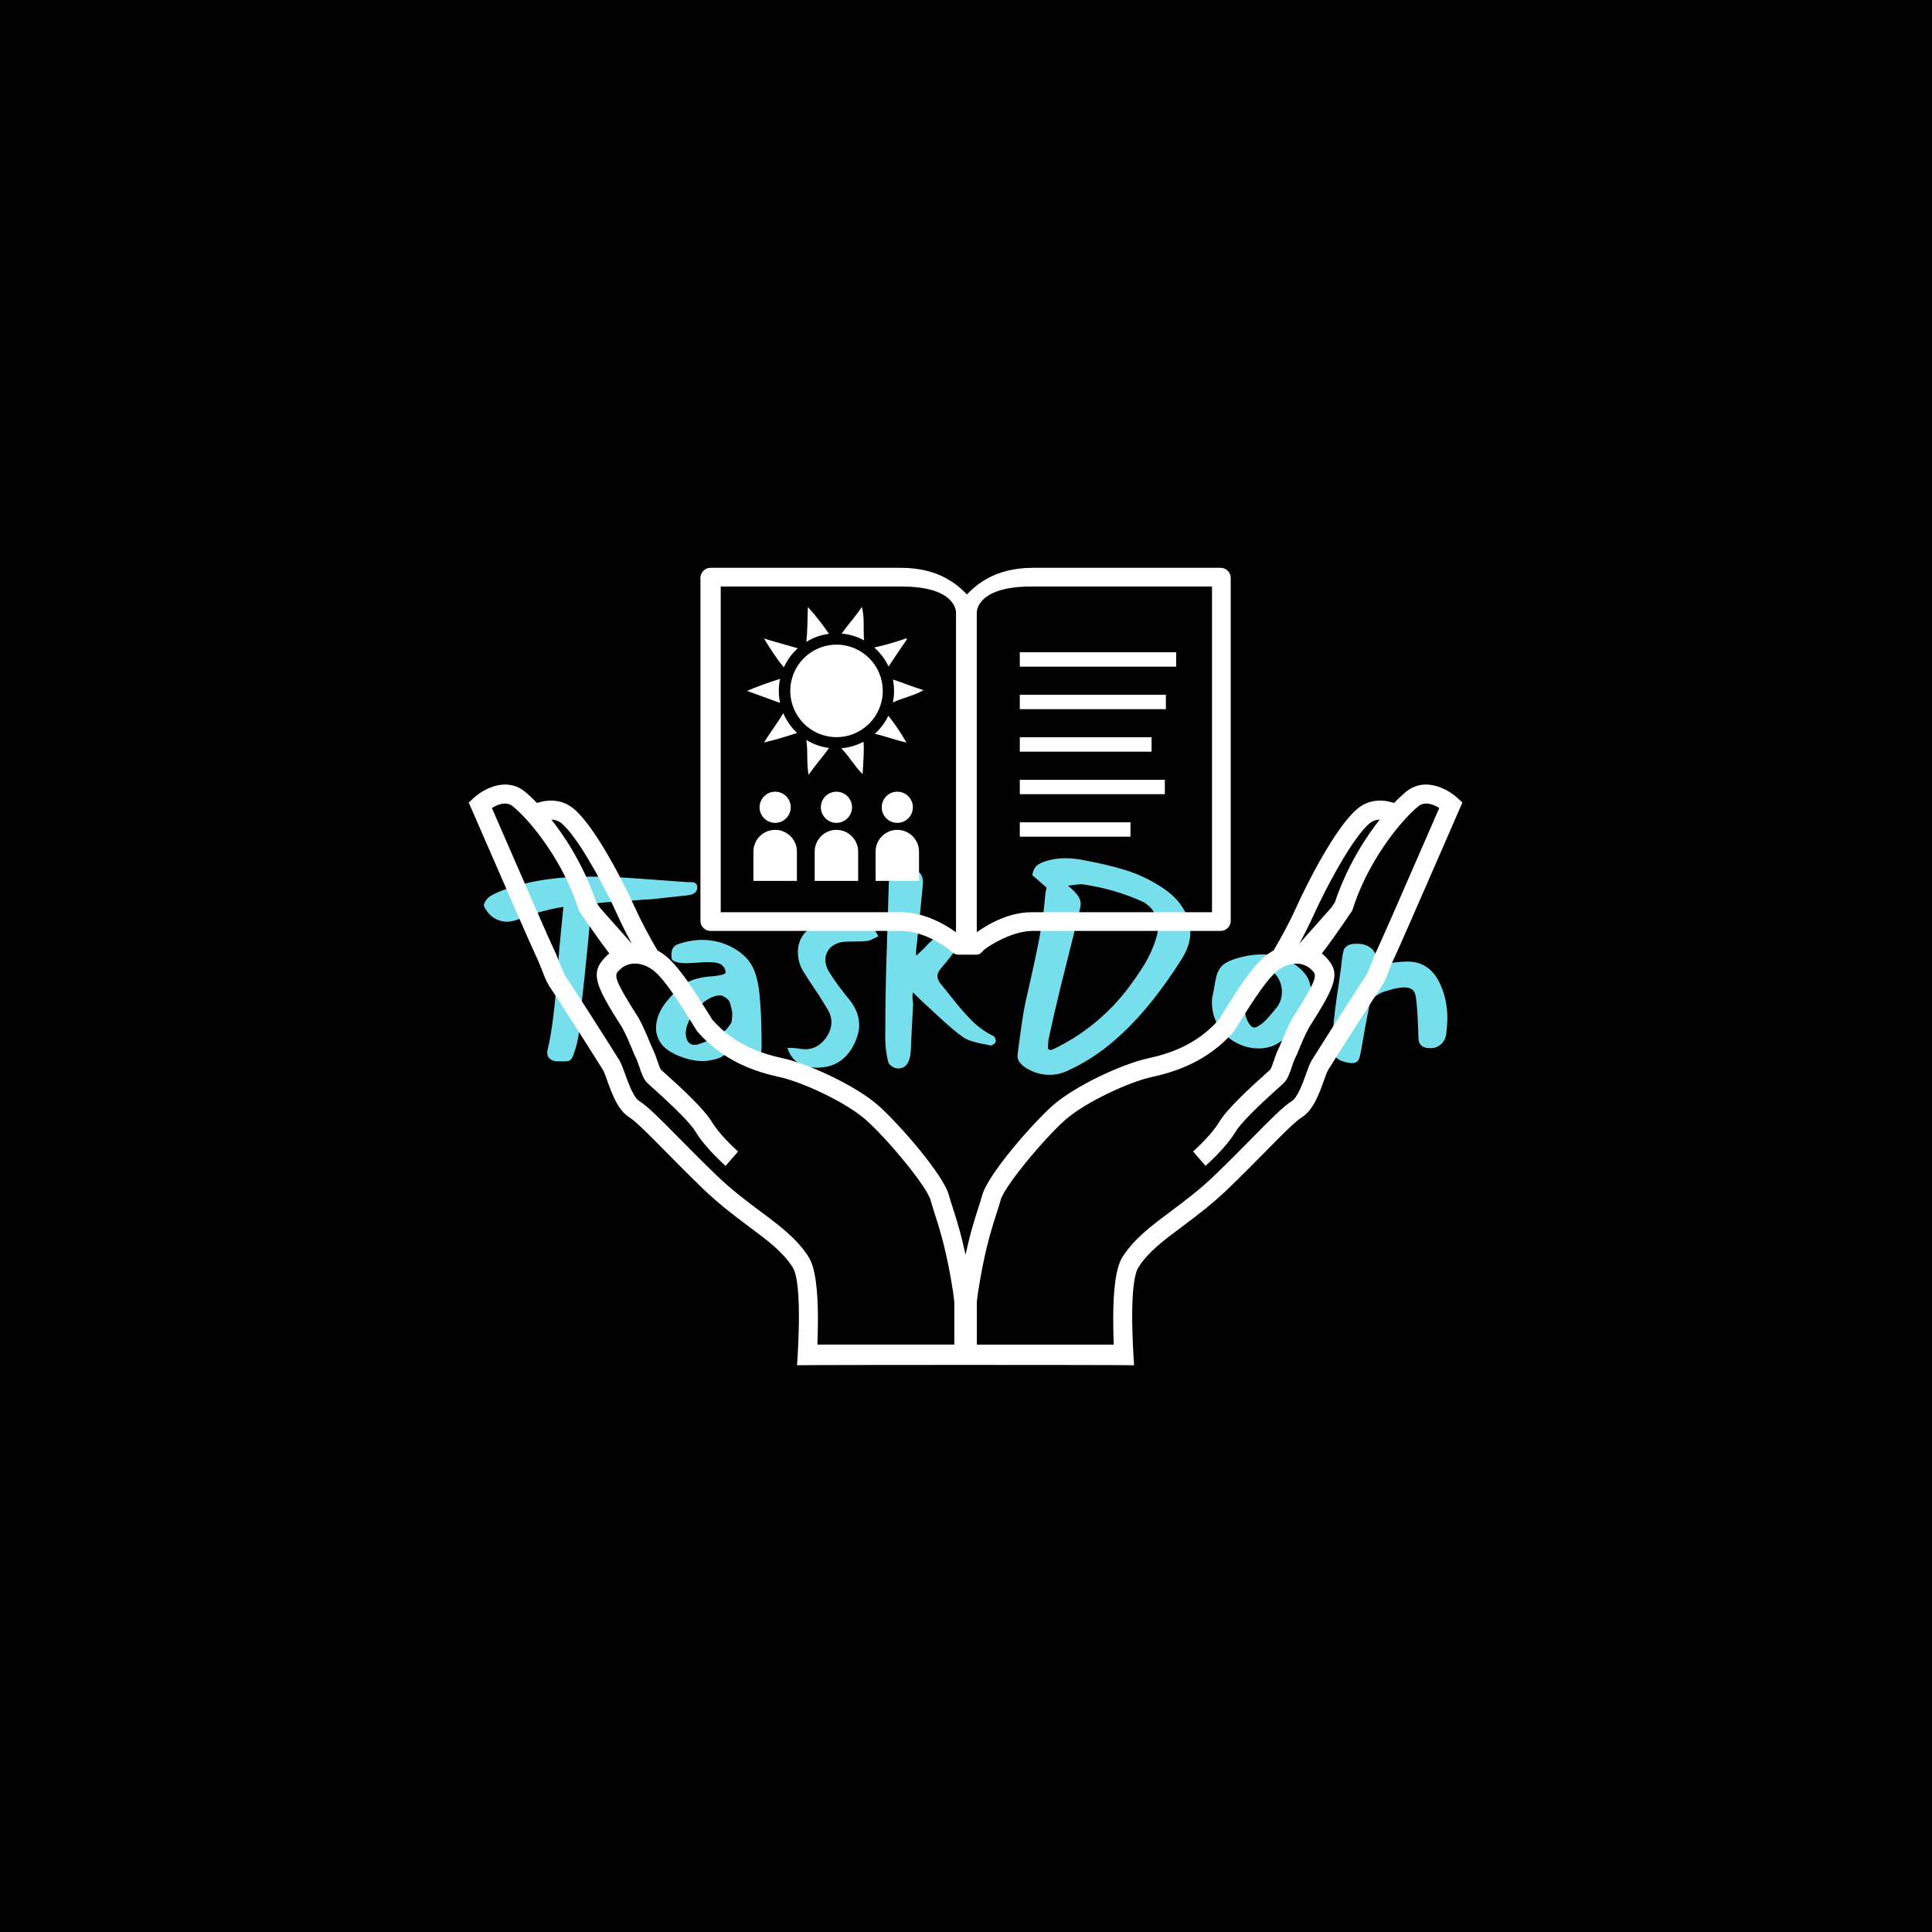 <svg xmlns="http://www.w3.org/2000/svg" version="1.1" xmlns:xlink="http://www.w3.org/1999/xlink" xmlns:svgjs="http://svgjs.dev/svgjs" width="1500" height="1500" viewBox="0 0 1500 1500"><rect width="1500" height="1500" fill="#000000"></rect><g transform="matrix(0.667,0,0,0.667,249.394,438.586)"><svg viewBox="0 0 396 247" data-background-color="#000000" preserveAspectRatio="xMidYMid meet" height="935" width="1500" xmlns="http://www.w3.org/2000/svg" xmlns:xlink="http://www.w3.org/1999/xlink"><g id="tight-bounds" transform="matrix(1,0,0,1,0.24,-0.1)"><svg viewBox="0 0 395.52 247.2" height="247.2" width="395.52"><g><svg></svg></g><g><svg viewBox="0 0 395.52 247.2" height="247.2" width="395.52"><mask id="d52fe271-b6ff-4a84-b72d-4edd43f1721f"><rect width="640" height="400" fill="white"></rect><g transform="matrix(1,0,0,1,39.552,82.689)"><svg viewBox="0 0 316.416 81.823" height="81.823" width="316.416"><g><svg viewBox="0 0 316.416 81.823" height="81.823" width="316.416"><g><svg viewBox="0 0 316.416 81.823" height="81.823" width="316.416"><g><svg viewBox="0 0 316.416 81.823" height="81.823" width="316.416"><g id="SvgjsG2074"><svg viewBox="0 0 316.416 81.823" height="81.823" width="316.416" id="SvgjsSvg2073"><g><svg viewBox="0 0 316.416 81.823" height="81.823" width="316.416"><g transform="matrix(1,0,0,1,0,0)"><svg width="316.416" viewBox="-2.75 -41.5 184.29 48.4" height="81.823" data-palette-color="#77dfec"><path d="M15.25-17.25Q15.4-19.3 15.55-21.03 15.7-22.75 15.85-24.15L15.85-24.15 16.25-28.15Q12.35-27.55 7.95-25.85L7.95-25.85Q6.9-25.45 6-25.45L6-25.45Q4.65-25.45 3.53-26.2 2.4-26.95 1.75-28.4L1.75-28.4Q2.05-29.5 2.88-30.05 3.7-30.6 5.15-31.15L5.15-31.15Q12.1-33.7 21.05-33.65L21.05-33.65Q25.3-33.65 29.93-33.3 34.55-32.95 35.35-32.9L35.35-32.9 38.85-32.65Q39.05-32.65 39.53-32.65 40-32.65 40.3-32.43 40.6-32.2 40.6-31.7L40.6-31.7Q40.6-30.45 38.8-30.25L38.8-30.25Q34.3-29.75 32.4-29.55L32.4-29.55Q30.45-29.45 29.45-29.35L29.45-29.35Q25.55-29.1 23.6-28.95L23.6-28.95Q22.4-28.85 21.95-28.68 21.5-28.5 21.38-28.08 21.25-27.65 21.15-26.3L21.15-26.3Q20.9-23.15 20.1-15.45L20.1-15.45Q19.3-8.5 19.1-5.85L19.1-5.85Q19.05-4.4 18.45-2.35L18.45-2.35Q18.05-1.05 17.8-0.63 17.55-0.2 17.07-0.1 16.6 0 15.3-0.05L15.3-0.05Q14.35-0.05 13.83-0.48 13.3-0.9 13.3-1.65L13.3-1.65Q13.3-1.8 13.4-2.3L13.4-2.3Q14.5-6.65 15.25-17.25L15.25-17.25ZM48.65-2.55Q48.2-2.75 47.75-2.75L47.75-2.75Q47.3-2.75 46.97-2.53 46.65-2.3 46.25-1.85L46.25-1.85Q45.65-1.25 45-0.85L45-0.85Q44.4-0.5 42.8-0.2L42.8-0.2Q42.1-0.1 41.65-0.1L41.65-0.1Q39.55-0.1 37.27-1.03 35-1.95 34.05-3.25L34.05-3.25Q33.05-4.65 33.1-6.25L33.1-6.25Q33.15-8.65 35.1-11.05L35.1-11.05Q37-13.35 38.57-14.3 40.15-15.25 42.9-15.5L42.9-15.5Q43.5-15.5 44.62-15.7 45.75-15.9 45.75-16.25L45.75-16.25Q45.75-16.95 45.12-17.53 44.5-18.1 42.6-18.1L42.6-18.1Q41.9-18.1 40.5-18L40.5-18Q39.1-17.9 38.55-17.9L38.55-17.9Q36.85-17.9 36.1-18.45L36.1-18.45Q35.9-18.55 35.9-19.4L35.9-19.4Q35.9-20.9 36.95-21.3L36.95-21.3Q39.1-22.1 41.4-22.15L41.4-22.15Q44.3-22.15 46.77-20.88 49.25-19.6 50.4-17.7L50.4-17.7Q51.55-15.8 51.9-12.45L51.9-12.45Q52.3-8.7 52.3-2.9L52.3-2.9Q52.3-1.3 51.85-1.05L51.85-1.05Q51.45-0.8 51.1-0.8L51.1-0.8Q50.65-0.8 50.27-1.07 49.9-1.35 49.45-1.85L49.45-1.85Q49-2.4 48.65-2.55L48.65-2.55ZM40.75-3.15Q43.1-3.85 45.35-5.4L45.35-5.4Q45.85-5.75 46.25-6.3 46.65-6.85 46.75-7L46.75-7Q46.85-7.15 46.92-7.88 47-8.6 46.95-9.05L46.95-9.05Q46.9-9.2 46.77-9.85 46.65-10.5 46.4-11L46.4-11Q46.15-11.4 45.6-11.75 45.05-12.1 44.6-12.05L44.6-12.05Q43.65-12 42.55-11.35 41.45-10.7 40.5-9.6L40.5-9.6Q39.55-8.45 39.02-7.28 38.5-6.1 38.5-5.1L38.5-5.1Q38.6-3.75 39.25-3.3L39.25-3.3Q39.6-3.05 40.1-3.05L40.1-3.05Q40.5-3.05 40.75-3.15L40.75-3.15ZM62.35 1.1Q58.15 1.1 57-2.5L57-2.5Q57.4-2.5 58.07-2.48 58.75-2.45 59.2-2.35L59.2-2.35Q59.9-2.25 60.2-2.25L60.2-2.25Q62.45-2.25 63.95-4.25L63.95-4.25Q65-5.7 65-7.2L65-7.2Q65-8.2 64.5-9.15L64.5-9.15Q63.4-11.1 61.8-13.45L61.8-13.45Q60.75-15 59.9-16.4L59.9-16.4Q58.9-18 58.9-19.95L58.9-19.95Q58.9-21.75 59.92-23.13 60.95-24.5 62.95-24.85L62.95-24.85 64.55-25.15Q67.15-25.65 68.45-25.65L68.45-25.65Q70.6-25.65 72.25-24.65L72.25-24.65Q72.6-24.4 72.97-23.78 73.35-23.15 73.55-22.8L73.55-22.8Q73.2-22.65 72.57-22.33 71.95-22 71.5-21.95L71.5-21.95Q70.8-21.85 69.4-21.85L69.4-21.85Q68.05-21.85 67.35-21.8L67.35-21.8Q65.75-21.65 64.82-20.73 63.9-19.8 63.9-18.5L63.9-18.5Q63.9-17.5 64.5-16.45L64.5-16.45Q65.85-14.2 68.25-11.3L68.25-11.3Q70.05-9.05 70.05-6.65L70.05-6.65Q70.05-5.35 69.45-3.9L69.45-3.9Q67.4 1.1 62.35 1.1L62.35 1.1ZM80.64-22.45Q80.64-22.2 80.52-21.28 80.39-20.35 80.39-19.8L80.39-19.8Q80.39-19.4 80.49-19.3L80.49-19.3 81.94-20.7Q82.74-21.6 83.34-22.1L83.34-22.1Q84.64-23.3 85.99-23.3L85.99-23.3Q87.09-23.3 87.64-22.45L87.64-22.45Q87.94-21.95 87.94-21.3L87.94-21.3Q87.94-20.8 87.74-20.55L87.74-20.55Q86.99-19.4 85.04-17.1L85.04-17.1Q84.29-16.3 84.29-15.55L84.29-15.55Q84.29-14.85 84.99-14L84.99-14Q85.59-13.3 86.69-11.9L86.69-11.9Q88.84-9.15 90.52-7.48 92.19-5.8 94.39-4.7L94.39-4.7Q94.64-4.6 94.79-4.23 94.94-3.85 94.89-3.65L94.89-3.65Q94.84-3.4 94.49-3.15 94.14-2.9 93.89-2.95L93.89-2.95Q93.14-3.15 92.64-3.2L92.64-3.2Q90.04-3.7 88.94-4.45L88.94-4.45Q87.14-5.7 83.84-8.8L83.84-8.8Q81.84-10.65 81.79-10.7L81.79-10.7 80.89-11.55Q79.84-12.6 79.84-12.6L79.84-12.6Q79.74-12.35 79.74-11.85L79.74-11.85Q79.74-11.4 79.82-10.88 79.89-10.35 79.84-10.15L79.84-10.15Q79.54-4.55 79.44-1.95L79.44-1.95Q79.34-0.3 78.67 0.55 77.99 1.4 76.79 1.2L76.79 1.2Q76.39 1.15 75.92 0.8 75.44 0.45 75.34 0.1L75.34 0.1Q74.79-2.1 74.79-4.2L74.79-4.2Q74.79-10.25 74.94-16.25L74.94-16.25 75.44-32.55Q75.49-35.2 78.19-35.2L78.19-35.2Q80.04-35.2 80.89-34.5 81.74-33.8 81.64-32.3L81.64-32.3 81.14-27.2Q80.94-25.45 80.64-22.45L80.64-22.45ZM104.14-31.65Q104.19-31.6 102.89-32.75L102.89-32.75Q101.99-33.55 101.54-33.9L101.54-33.9Q101.74-35.25 102.54-35.8 103.34-36.35 104.64-36.65L104.64-36.65Q105.99-37 107.54-37L107.54-37Q109.04-37 110.59-36.7L110.59-36.7Q115.04-35.9 118.44-34.85 121.84-33.8 124.79-31.9L124.79-31.9Q126.84-30.65 128.24-28.95L128.24-28.95Q130.29-26.3 130.29-23.55L130.29-23.55Q130.29-21.2 128.74-18.7L128.74-18.7Q122.84-9.35 116.59-3.95L116.59-3.95Q112.79-0.6 108.19 1.55L108.19 1.55Q106.49 2.4 104.64 2.4L104.64 2.4Q102.44 2.4 100.39 1.15L100.39 1.15Q99.64 0.65 99.24 0.13 98.84-0.4 98.84-1.1L98.84-1.1 98.89-1.55 99.24-4.15Q99.84-8.75 100.34-11L100.34-11 100.59-12.1Q102.09-18.6 102.84-22.58 103.59-26.55 103.94-30.75L103.94-30.75 104.14-31.65ZM110.74-32.25Q110.14-32.3 109.14-32.15L109.14-32.15 108.04-32Q109.24-31 109.79-30.25 110.34-29.5 110.34-28.65L110.34-28.65Q110.34-28.45 110.24-27.95L110.24-27.95Q109.59-25.05 108.49-20.8L108.49-20.8 106.69-13.6Q105.49-8.7 104.59-4.5L104.59-4.5Q104.44-3.95 104.42-3.28 104.39-2.6 104.39-2.3L104.39-2.3Q104.84-2.1 104.89-2.1L104.89-2.1 105.54-2.35Q113.04-6 118.34-12.55L118.34-12.55Q120.49-15.3 121.97-17.75 123.44-20.2 124.19-22.9L124.19-22.9Q124.39-23.55 124.39-24.45L124.39-24.45Q124.39-26 123.62-27.25 122.84-28.5 121.49-29.15L121.49-29.15Q116.49-31.4 110.74-32.25L110.74-32.25ZM146.24-3.35Q144.69-2.4 142.69-2.4L142.69-2.4Q140.49-2.4 138.46-3.53 136.44-4.65 135.24-6.75 134.04-8.85 134.24-11.55L134.24-11.55 134.49-12.75Q134.79-14.55 134.99-15.4L134.99-15.4Q135.44-17.25 136.79-18 138.14-18.75 140.39-19.2L140.39-19.2Q141.84-19.5 143.24-19.5L143.24-19.5Q147.64-19.5 150.64-16.55L150.64-16.55Q152.24-14.95 152.24-12.65L152.24-12.65Q152.24-10.4 150.59-7.8L150.59-7.8Q148.69-4.85 146.24-3.35L146.24-3.35ZM142.04-16.95Q141.24-15 140.34-12.1L140.34-12.1 139.84-10.6 140.19-10.45Q140.19-10.1 140.21-9.38 140.24-8.65 140.39-8.15L140.39-8.15Q140.94-6.6 141.64-6.25L141.64-6.25Q141.94-6.1 142.51-6.4 143.09-6.7 143.54-7.1L143.54-7.1Q144.24-7.7 145.79-9.6L145.79-9.6Q146.94-10.9 146.94-12.7L146.94-12.7Q146.94-14.25 146.06-15.5 145.19-16.75 143.64-17.2L143.64-17.2Q143.49-17.25 143.09-17.25L143.09-17.25Q142.14-17.25 142.04-16.95L142.04-16.95ZM164.14-18.85Q164.14-18.55 164.04-18.07 163.94-17.6 163.99-17.45L163.99-17.45Q167.44-18.2 169.84-18.2L169.84-18.2Q173.59-18.2 175.49-14.6L175.49-14.6Q177.04-11.55 177.04-7.85L177.04-7.85Q177.04-6.9 176.84-5.1L176.84-5.1Q176.69-3.9 175.89-3.18 175.09-2.45 173.99-2.45L173.99-2.45Q172.84-2.45 172.36-2.88 171.89-3.3 171.81-3.85 171.74-4.4 171.74-5.6L171.74-5.6 171.69-6.65Q171.59-9.65 171.29-11.85L171.29-11.85Q171.14-12.75 170.61-13.13 170.09-13.5 169.24-13.5L169.24-13.5Q168.44-13.5 167.34-13.25L167.34-13.25Q165.64-12.8 165.06-12.55 164.49-12.3 163.39-11.5L163.39-11.5Q163.04-11.25 162.89-10.5 162.74-9.75 162.74-9.65L162.74-9.65Q162.09-6.45 161.34-2L161.34-2Q161.29-1.8 161.14-1.05 160.99-0.3 160.56 0.03 160.14 0.35 159.34 0.25L159.34 0.25Q156.19-0.15 156.14-2.4L156.14-2.4Q156.09-5.3 156.59-9.25L156.59-9.25Q156.94-12.1 157.24-13.85L157.24-13.85Q157.34-14.65 157.51-15.8 157.69-16.95 157.84-18.45L157.84-18.45Q157.99-19.6 158.14-20.15 158.29-20.7 158.84-21.08 159.39-21.45 160.54-21.45L160.54-21.45Q161.99-21.45 162.94-20.8 163.89-20.15 164.14-18.95L164.14-18.95 164.14-18.85Z" opacity="1" transform="matrix(1,0,0,1,0,0)" fill="black" class="wordmark-text-0" id="SvgjsPath2072" stroke-width="8" stroke="black" stroke-linejoin="round"></path></svg></g></svg></g></svg></g></svg></g><g></g></svg></g></svg></g></svg></g></mask><g transform="matrix(1,0,0,1,39.552,82.689)"><svg viewBox="0 0 316.416 81.823" height="81.823" width="316.416"><g><svg viewBox="0 0 316.416 81.823" height="81.823" width="316.416"><g><svg viewBox="0 0 316.416 81.823" height="81.823" width="316.416"><g><svg viewBox="0 0 316.416 81.823" height="81.823" width="316.416"><g id="textblocktransform"><svg viewBox="0 0 316.416 81.823" height="81.823" width="316.416" id="textblock"><g><svg viewBox="0 0 316.416 81.823" height="81.823" width="316.416"><g transform="matrix(1,0,0,1,0,0)"><svg width="316.416" viewBox="-2.75 -41.5 184.29 48.4" height="81.823" data-palette-color="#77dfec"><path d="M15.25-17.25Q15.4-19.3 15.55-21.03 15.7-22.75 15.85-24.15L15.85-24.15 16.25-28.15Q12.35-27.55 7.95-25.85L7.95-25.85Q6.9-25.45 6-25.45L6-25.45Q4.65-25.45 3.53-26.2 2.4-26.95 1.75-28.4L1.75-28.4Q2.05-29.5 2.88-30.05 3.7-30.6 5.15-31.15L5.15-31.15Q12.1-33.7 21.05-33.65L21.05-33.65Q25.3-33.65 29.93-33.3 34.55-32.95 35.35-32.9L35.35-32.9 38.85-32.65Q39.05-32.65 39.53-32.65 40-32.65 40.3-32.43 40.6-32.2 40.6-31.7L40.6-31.7Q40.6-30.45 38.8-30.25L38.8-30.25Q34.3-29.75 32.4-29.55L32.4-29.55Q30.45-29.45 29.45-29.35L29.45-29.35Q25.55-29.1 23.6-28.95L23.6-28.95Q22.4-28.85 21.95-28.68 21.5-28.5 21.38-28.08 21.25-27.65 21.15-26.3L21.15-26.3Q20.9-23.15 20.1-15.45L20.1-15.45Q19.3-8.5 19.1-5.85L19.1-5.85Q19.05-4.4 18.45-2.35L18.45-2.35Q18.05-1.05 17.8-0.63 17.55-0.2 17.07-0.1 16.6 0 15.3-0.05L15.3-0.05Q14.35-0.05 13.83-0.48 13.3-0.9 13.3-1.65L13.3-1.65Q13.3-1.8 13.4-2.3L13.4-2.3Q14.5-6.65 15.25-17.25L15.25-17.25ZM48.65-2.55Q48.2-2.75 47.75-2.75L47.75-2.75Q47.3-2.75 46.97-2.53 46.65-2.3 46.25-1.85L46.25-1.85Q45.65-1.25 45-0.85L45-0.85Q44.4-0.5 42.8-0.2L42.8-0.2Q42.1-0.1 41.65-0.1L41.65-0.1Q39.55-0.1 37.27-1.03 35-1.95 34.05-3.25L34.05-3.25Q33.05-4.65 33.1-6.25L33.1-6.25Q33.15-8.65 35.1-11.05L35.1-11.05Q37-13.35 38.57-14.3 40.15-15.25 42.9-15.5L42.9-15.5Q43.5-15.5 44.62-15.7 45.75-15.9 45.75-16.25L45.75-16.25Q45.75-16.95 45.12-17.53 44.5-18.1 42.6-18.1L42.6-18.1Q41.9-18.1 40.5-18L40.5-18Q39.1-17.9 38.55-17.9L38.55-17.9Q36.85-17.9 36.1-18.45L36.1-18.45Q35.9-18.55 35.9-19.4L35.9-19.4Q35.9-20.9 36.95-21.3L36.95-21.3Q39.1-22.1 41.4-22.15L41.4-22.15Q44.3-22.15 46.77-20.88 49.25-19.6 50.4-17.7L50.4-17.7Q51.55-15.8 51.9-12.45L51.9-12.45Q52.3-8.7 52.3-2.9L52.3-2.9Q52.3-1.3 51.85-1.05L51.85-1.05Q51.45-0.8 51.1-0.8L51.1-0.8Q50.65-0.8 50.27-1.07 49.9-1.35 49.45-1.85L49.45-1.85Q49-2.4 48.65-2.55L48.65-2.55ZM40.75-3.15Q43.1-3.85 45.35-5.4L45.35-5.4Q45.85-5.75 46.25-6.3 46.65-6.85 46.75-7L46.75-7Q46.85-7.15 46.92-7.88 47-8.6 46.95-9.05L46.95-9.05Q46.9-9.2 46.77-9.85 46.65-10.5 46.4-11L46.4-11Q46.15-11.4 45.6-11.75 45.05-12.1 44.6-12.05L44.6-12.05Q43.65-12 42.55-11.35 41.45-10.7 40.5-9.6L40.5-9.6Q39.55-8.45 39.02-7.28 38.5-6.1 38.5-5.1L38.5-5.1Q38.6-3.75 39.25-3.3L39.25-3.3Q39.6-3.05 40.1-3.05L40.1-3.05Q40.5-3.05 40.75-3.15L40.75-3.15ZM62.35 1.1Q58.15 1.1 57-2.5L57-2.5Q57.4-2.5 58.07-2.48 58.75-2.45 59.2-2.35L59.2-2.35Q59.9-2.25 60.2-2.25L60.2-2.25Q62.45-2.25 63.95-4.25L63.95-4.25Q65-5.7 65-7.2L65-7.2Q65-8.2 64.5-9.15L64.5-9.15Q63.4-11.1 61.8-13.45L61.8-13.45Q60.75-15 59.9-16.4L59.9-16.4Q58.9-18 58.9-19.95L58.9-19.95Q58.9-21.75 59.92-23.13 60.95-24.5 62.95-24.85L62.95-24.85 64.55-25.15Q67.15-25.65 68.45-25.65L68.45-25.65Q70.6-25.65 72.25-24.65L72.25-24.65Q72.6-24.4 72.97-23.78 73.35-23.15 73.55-22.8L73.55-22.8Q73.2-22.65 72.57-22.33 71.95-22 71.5-21.95L71.5-21.95Q70.8-21.85 69.4-21.85L69.4-21.85Q68.05-21.85 67.35-21.8L67.35-21.8Q65.75-21.65 64.82-20.73 63.9-19.8 63.9-18.5L63.9-18.5Q63.9-17.5 64.5-16.45L64.5-16.45Q65.85-14.2 68.25-11.3L68.25-11.3Q70.05-9.05 70.05-6.65L70.05-6.65Q70.05-5.35 69.45-3.9L69.45-3.9Q67.4 1.1 62.35 1.1L62.35 1.1ZM80.64-22.45Q80.64-22.2 80.52-21.28 80.39-20.35 80.39-19.8L80.39-19.8Q80.39-19.4 80.49-19.3L80.49-19.3 81.94-20.7Q82.74-21.6 83.34-22.1L83.34-22.1Q84.64-23.3 85.99-23.3L85.99-23.3Q87.09-23.3 87.64-22.45L87.64-22.45Q87.94-21.95 87.94-21.3L87.94-21.3Q87.94-20.8 87.74-20.55L87.74-20.55Q86.99-19.4 85.04-17.1L85.04-17.1Q84.29-16.3 84.29-15.55L84.29-15.55Q84.29-14.85 84.99-14L84.99-14Q85.59-13.3 86.69-11.9L86.69-11.9Q88.84-9.15 90.52-7.48 92.19-5.8 94.39-4.7L94.39-4.7Q94.64-4.6 94.79-4.23 94.94-3.85 94.89-3.65L94.89-3.65Q94.84-3.4 94.49-3.15 94.14-2.9 93.89-2.95L93.89-2.95Q93.14-3.15 92.64-3.2L92.64-3.2Q90.04-3.7 88.94-4.45L88.94-4.45Q87.14-5.7 83.84-8.8L83.84-8.8Q81.84-10.65 81.79-10.7L81.79-10.7 80.89-11.55Q79.84-12.6 79.84-12.6L79.84-12.6Q79.74-12.35 79.74-11.85L79.74-11.85Q79.74-11.4 79.82-10.88 79.89-10.35 79.84-10.15L79.84-10.15Q79.54-4.55 79.44-1.95L79.44-1.95Q79.34-0.3 78.67 0.55 77.99 1.4 76.79 1.2L76.79 1.2Q76.39 1.15 75.92 0.8 75.44 0.45 75.34 0.1L75.34 0.1Q74.79-2.1 74.79-4.2L74.79-4.2Q74.79-10.25 74.94-16.25L74.94-16.25 75.44-32.55Q75.49-35.2 78.19-35.2L78.19-35.2Q80.04-35.2 80.89-34.5 81.74-33.8 81.64-32.3L81.64-32.3 81.14-27.2Q80.94-25.45 80.64-22.45L80.64-22.45ZM104.14-31.65Q104.19-31.6 102.89-32.75L102.89-32.75Q101.99-33.55 101.54-33.9L101.54-33.9Q101.74-35.25 102.54-35.8 103.34-36.35 104.64-36.65L104.64-36.65Q105.99-37 107.54-37L107.54-37Q109.04-37 110.59-36.7L110.59-36.7Q115.04-35.9 118.44-34.85 121.84-33.8 124.79-31.9L124.79-31.9Q126.84-30.65 128.24-28.95L128.24-28.95Q130.29-26.3 130.29-23.55L130.29-23.55Q130.29-21.2 128.74-18.7L128.74-18.7Q122.84-9.35 116.59-3.95L116.59-3.95Q112.79-0.6 108.19 1.55L108.19 1.55Q106.49 2.4 104.64 2.4L104.64 2.4Q102.44 2.4 100.39 1.15L100.39 1.15Q99.64 0.65 99.24 0.13 98.84-0.4 98.84-1.1L98.84-1.1 98.89-1.55 99.24-4.15Q99.84-8.75 100.34-11L100.34-11 100.59-12.1Q102.09-18.6 102.84-22.58 103.59-26.55 103.94-30.75L103.94-30.75 104.14-31.65ZM110.74-32.25Q110.14-32.3 109.14-32.15L109.14-32.15 108.04-32Q109.24-31 109.79-30.25 110.34-29.5 110.34-28.65L110.34-28.65Q110.34-28.45 110.24-27.95L110.24-27.95Q109.59-25.05 108.49-20.8L108.49-20.8 106.69-13.6Q105.49-8.7 104.59-4.5L104.59-4.5Q104.44-3.95 104.42-3.28 104.39-2.6 104.39-2.3L104.39-2.3Q104.84-2.1 104.89-2.1L104.89-2.1 105.54-2.35Q113.04-6 118.34-12.55L118.34-12.55Q120.49-15.3 121.97-17.75 123.44-20.2 124.19-22.9L124.19-22.9Q124.39-23.55 124.39-24.45L124.39-24.45Q124.39-26 123.62-27.25 122.84-28.5 121.49-29.15L121.49-29.15Q116.49-31.4 110.74-32.25L110.74-32.25ZM146.24-3.35Q144.69-2.4 142.69-2.4L142.69-2.4Q140.49-2.4 138.46-3.53 136.44-4.65 135.24-6.75 134.04-8.85 134.24-11.55L134.24-11.55 134.49-12.75Q134.79-14.55 134.99-15.4L134.99-15.4Q135.44-17.25 136.79-18 138.14-18.75 140.39-19.2L140.39-19.2Q141.84-19.5 143.24-19.5L143.24-19.5Q147.64-19.5 150.64-16.55L150.64-16.55Q152.24-14.95 152.24-12.65L152.24-12.65Q152.24-10.4 150.59-7.8L150.59-7.8Q148.69-4.85 146.24-3.35L146.24-3.35ZM142.04-16.95Q141.24-15 140.34-12.1L140.34-12.1 139.84-10.6 140.19-10.45Q140.19-10.1 140.21-9.38 140.24-8.65 140.39-8.15L140.39-8.15Q140.94-6.6 141.64-6.25L141.64-6.25Q141.94-6.1 142.51-6.4 143.09-6.7 143.54-7.1L143.54-7.1Q144.24-7.7 145.79-9.6L145.79-9.6Q146.94-10.9 146.94-12.7L146.94-12.7Q146.94-14.25 146.06-15.5 145.19-16.75 143.64-17.2L143.64-17.2Q143.49-17.25 143.09-17.25L143.09-17.25Q142.14-17.25 142.04-16.95L142.04-16.95ZM164.14-18.85Q164.14-18.55 164.04-18.07 163.94-17.6 163.99-17.45L163.99-17.45Q167.44-18.2 169.84-18.2L169.84-18.2Q173.59-18.2 175.49-14.6L175.49-14.6Q177.04-11.55 177.04-7.85L177.04-7.85Q177.04-6.9 176.84-5.1L176.84-5.1Q176.69-3.9 175.89-3.18 175.09-2.45 173.99-2.45L173.99-2.45Q172.84-2.45 172.36-2.88 171.89-3.3 171.81-3.85 171.74-4.4 171.74-5.6L171.74-5.6 171.69-6.65Q171.59-9.65 171.29-11.85L171.29-11.85Q171.14-12.75 170.61-13.13 170.09-13.5 169.24-13.5L169.24-13.5Q168.44-13.5 167.34-13.25L167.34-13.25Q165.64-12.8 165.06-12.55 164.49-12.3 163.39-11.5L163.39-11.5Q163.04-11.25 162.89-10.5 162.74-9.75 162.74-9.65L162.74-9.65Q162.09-6.45 161.34-2L161.34-2Q161.29-1.8 161.14-1.05 160.99-0.3 160.56 0.03 160.14 0.35 159.34 0.25L159.34 0.25Q156.19-0.15 156.14-2.4L156.14-2.4Q156.09-5.3 156.59-9.25L156.59-9.25Q156.94-12.1 157.24-13.85L157.24-13.85Q157.34-14.65 157.51-15.8 157.69-16.95 157.84-18.45L157.84-18.45Q157.99-19.6 158.14-20.15 158.29-20.7 158.84-21.08 159.39-21.45 160.54-21.45L160.54-21.45Q161.99-21.45 162.94-20.8 163.89-20.15 164.14-18.95L164.14-18.95 164.14-18.85Z" opacity="1" transform="matrix(1,0,0,1,0,0)" fill="#77dfec" class="wordmark-text-0" data-fill-palette-color="primary" id="text-0"></path></svg></g></svg></g></svg></g></svg></g><g></g></svg></g></svg></g></svg></g><g mask="url(#d52fe271-b6ff-4a84-b72d-4edd43f1721f)"><g transform="matrix(3.395, 0, 0, 3.395, 44.992, 1)"><svg xmlns="http://www.w3.org/2000/svg" xmlns:xlink="http://www.w3.org/1999/xlink" version="1.1" x="0" y="0" viewBox="5 13.887 90 72.227" enable-background="new 0 0 100 100" xml:space="preserve" height="72.227" width="90" class="icon-none" data-fill-palette-color="accent" id="none"><path d="M94.551 34.729c-0.695-0.642-2.176-1.508-3.602-1.113-0.346 0.095-0.689 0.263-1.018 0.527-0.01 0.008-0.02 0.017-0.031 0.025-0.32 0.264-0.688 0.605-1.082 1.016-1.064-0.345-2.332-0.357-3.416 0.6-1.926 1.696-4.441 6.604-5.5 8.963-0.264 0.589-0.604 1.269-0.977 1.972-0.322 0.607-0.674 1.229-1.025 1.829-0.314 0.17-0.619 0.376-0.904 0.625-1.23 1.086-2.576 3.256-3.764 5.172l-0.293 0.468c-2.029 2.305-4.51 3.087-6.451 3.511-2.307 0.505-6.555 2.473-8.58 4.253-1.844 1.627-5.904 6.278-6.396 8.125-0.094 0.339-0.213 0.714-0.354 1.149-0.191 0.6-0.43 1.334-0.684 2.281-0.152 0.572-0.312 1.225-0.475 1.973-0.16-0.748-0.32-1.4-0.475-1.973-0.254-0.947-0.488-1.682-0.684-2.281-0.139-0.436-0.26-0.811-0.352-1.149-0.494-1.847-4.555-6.498-6.4-8.125-2.023-1.78-6.271-3.748-8.576-4.253-1.943-0.424-4.424-1.206-6.453-3.511l-0.291-0.468c-1.188-1.916-2.537-4.086-3.768-5.172-0.283-0.249-0.588-0.455-0.9-0.625-0.354-0.6-0.705-1.222-1.027-1.829-0.373-0.703-0.713-1.383-0.979-1.972-1.059-2.359-3.57-7.267-5.496-8.963-1.088-0.957-2.354-0.944-3.416-0.6-0.396-0.41-0.762-0.752-1.084-1.016-0.01-0.009-0.023-0.018-0.029-0.025-0.328-0.265-0.672-0.433-1.018-0.527-1.43-0.395-2.908 0.472-3.602 1.113L5 35.144l0.244 0.561c0.072 0.164 0.662 1.521 1.445 3.319 1.652 3.796 4.168 9.56 4.482 10.197 0.17 0.35 0.322 0.736 0.467 1.112 0.232 0.609 0.457 1.185 0.781 1.634 0.416 0.579 4.326 6.719 4.752 7.42 0.088 0.148 0.238 0.565 0.371 0.933 0.428 1.198 0.963 2.688 1.986 3.322 0.598 0.376 1.771 1.56 3.248 3.059 0.994 1.011 2.125 2.153 3.436 3.419 1.486 1.434 2.922 2.504 4.188 3.451 1.697 1.264 3.039 2.266 3.93 3.653 0.461 0.718 0.605 2.677 0.572 5.095-0.018 1.177-0.076 2.49-0.166 3.795 0.586-0.041 29.941-0.041 30.527 0-0.088-1.305-0.148-2.618-0.166-3.795-0.033-2.418 0.111-4.377 0.574-5.095 0.889-1.388 2.23-2.39 3.928-3.653 1.268-0.947 2.701-2.018 4.188-3.451 1.312-1.266 2.441-2.408 3.436-3.419 1.479-1.499 2.646-2.683 3.25-3.059 1.021-0.635 1.555-2.124 1.986-3.322 0.131-0.367 0.281-0.784 0.371-0.933 0.422-0.701 4.334-6.841 4.75-7.42 0.322-0.449 0.547-1.024 0.781-1.634 0.146-0.376 0.295-0.763 0.469-1.112 0.312-0.638 2.83-6.401 4.482-10.197 0.781-1.798 1.373-3.155 1.443-3.319L95 35.144 94.551 34.729zM13.461 37.075c1.363 1.204 3.336 4.758 4.566 7.311 0.184 0.382 0.352 0.741 0.498 1.066 0.311 0.696 0.75 1.565 1.244 2.477l-2.881-3.248c-0.111-0.162-0.225-0.329-0.344-0.503-0.184-0.569-0.396-1.12-0.623-1.66-0.955-2.287-2.225-4.296-3.434-5.826C12.82 36.703 13.158 36.81 13.461 37.075zM48.98 84.242h-12.4c0.031-0.857 0.051-1.716 0.049-2.477-0.01-2.411-0.227-4.506-0.848-5.471-1.059-1.652-2.586-2.791-4.35-4.107-1.225-0.914-2.613-1.949-4.021-3.309-1.297-1.251-2.418-2.387-3.406-3.388-1.682-1.704-2.791-2.831-3.564-3.311-0.514-0.319-0.992-1.649-1.275-2.442-0.191-0.529-0.342-0.946-0.518-1.241-0.447-0.739-4.381-6.915-4.828-7.538-0.195-0.27-0.377-0.743-0.574-1.249-0.158-0.408-0.322-0.833-0.525-1.248-0.303-0.614-2.961-6.705-4.914-11.192-0.248-0.573-0.486-1.12-0.707-1.628 0.498-0.309 1.285-0.645 1.887-0.158 0.02 0.015 0.041 0.032 0.061 0.05 0.164 0.138 0.344 0.298 0.539 0.486 0.193 0.186 0.396 0.396 0.607 0.628 0.186 0.2 0.375 0.419 0.57 0.651 0.598 0.717 1.229 1.579 1.84 2.549 0.908 1.449 1.762 3.146 2.342 4.975l0.037 0.119 0.07 0.102c1.23 1.818 2.092 3.008 2.684 3.775-0.109 0.087-0.215 0.178-0.314 0.277-1.449 1.456-1.018 2.523 1.475 6.436 0.404 0.752 0.664 1.385 0.873 1.895 0.137 0.334 0.256 0.623 0.387 0.881 0.094 0.188 0.195 0.48 0.291 0.764 0.199 0.595 0.389 1.158 0.756 1.502 0.053 0.054 0.158 0.145 0.312 0.283 2.248 2.01 3.605 3.393 4.035 4.114 0.893 1.485 2.643 3.017 2.713 3.083l1.133-1.301c-0.02-0.016-1.279-1.123-2.086-2.247-0.102-0.141-0.195-0.282-0.281-0.422-0.693-1.16-2.697-3.021-4.365-4.512-0.115-0.104-0.217-0.194-0.264-0.238-0.086-0.12-0.234-0.553-0.322-0.813-0.113-0.34-0.232-0.691-0.385-0.99-0.1-0.198-0.207-0.458-0.33-0.758-0.227-0.553-0.508-1.238-0.959-2.08l-0.014-0.027-0.018-0.027c-2.357-3.694-2.188-3.866-1.73-4.323 0.064-0.065 0.131-0.122 0.201-0.176 0.043-0.033 0.086-0.063 0.129-0.092 0.193-0.125 0.398-0.211 0.609-0.261 0.43-0.101 0.887-0.053 1.314 0.103 0.354 0.128 0.688 0.329 0.969 0.578 0.566 0.498 1.221 1.361 1.867 2.323 0.545 0.805 1.086 1.678 1.574 2.463l0.334 0.537 0.037 0.059c-0.002-0.001 0.043 0.053 0.043 0.053 2.396 2.75 5.387 3.66 7.426 4.106 2.061 0.448 6.004 2.274 7.809 3.864 1.951 1.719 5.549 6.059 5.871 7.273 0.104 0.383 0.229 0.777 0.379 1.234 0.248 0.772 0.545 1.702 0.861 2.983 0.262 1.079 0.537 2.405 0.803 4.108 0.037 0.253 0.076 0.558 0.113 0.904V84.242zM81.475 45.452c0.146-0.325 0.314-0.685 0.498-1.066 1.232-2.553 3.203-6.106 4.568-7.311 0.301-0.266 0.639-0.372 0.971-0.384-1.207 1.53-2.477 3.539-3.434 5.826-0.225 0.54-0.438 1.091-0.623 1.66-0.121 0.174-0.23 0.341-0.344 0.503l-2.879 3.248C80.725 47.018 81.164 46.148 81.475 45.452zM92.195 37.27c-1.951 4.487-4.611 10.578-4.912 11.192-0.205 0.415-0.369 0.84-0.527 1.248-0.195 0.506-0.379 0.979-0.572 1.249-0.449 0.623-4.383 6.799-4.832 7.538-0.176 0.295-0.324 0.712-0.516 1.241-0.283 0.793-0.762 2.123-1.275 2.442-0.771 0.479-1.885 1.606-3.564 3.311-0.988 1.001-2.109 2.137-3.406 3.388-1.408 1.359-2.797 2.395-4.021 3.309-1.764 1.316-3.289 2.455-4.35 4.107-0.621 0.965-0.84 3.06-0.846 5.471-0.006 0.761 0.014 1.619 0.045 2.477h-12.4v-3.867c0.039-0.347 0.078-0.651 0.117-0.904 0.264-1.703 0.539-3.029 0.801-4.108 0.316-1.281 0.613-2.211 0.861-2.983 0.15-0.457 0.277-0.852 0.379-1.234 0.324-1.215 3.918-5.555 5.871-7.273 1.807-1.59 5.75-3.416 7.809-3.864 2.039-0.446 5.029-1.356 7.424-4.106 0 0 0.047-0.054 0.045-0.053l0.037-0.059 0.334-0.537c0.488-0.785 1.029-1.658 1.572-2.463 0.65-0.962 1.303-1.825 1.869-2.323 0.281-0.249 0.615-0.45 0.969-0.578 0.428-0.155 0.883-0.203 1.312-0.103 0.213 0.05 0.418 0.136 0.611 0.261 0.041 0.028 0.086 0.059 0.131 0.092 0.068 0.054 0.137 0.11 0.199 0.176 0.457 0.457 0.627 0.629-1.73 4.323l-0.018 0.027L79.6 54.691c-0.453 0.842-0.734 1.527-0.961 2.08-0.125 0.3-0.23 0.56-0.332 0.758-0.15 0.299-0.268 0.65-0.383 0.99-0.088 0.261-0.234 0.693-0.322 0.813-0.049 0.044-0.146 0.134-0.262 0.238-1.67 1.491-3.676 3.352-4.367 4.512-0.084 0.14-0.18 0.281-0.279 0.422-0.809 1.124-2.07 2.231-2.088 2.247l1.129 1.301c0.074-0.066 1.826-1.598 2.717-3.083 0.432-0.722 1.787-2.104 4.037-4.114 0.156-0.139 0.256-0.229 0.311-0.283 0.365-0.344 0.557-0.907 0.758-1.502 0.096-0.283 0.195-0.576 0.289-0.764 0.131-0.258 0.25-0.547 0.387-0.881 0.211-0.51 0.471-1.143 0.871-1.895 2.492-3.912 2.928-4.979 1.475-6.436-0.098-0.1-0.203-0.19-0.312-0.277 0.594-0.768 1.455-1.957 2.684-3.775l0.07-0.102 0.039-0.119c0.58-1.829 1.432-3.525 2.34-4.975 0.609-0.97 1.244-1.832 1.84-2.549 0.195-0.232 0.387-0.451 0.57-0.651 0.211-0.232 0.416-0.442 0.607-0.628 0.193-0.188 0.373-0.349 0.541-0.486 0.018-0.018 0.041-0.035 0.057-0.05 0.604-0.486 1.391-0.15 1.889 0.158C92.684 36.149 92.445 36.696 92.195 37.27zM42.406 35.576c0 0.779 0.631 1.412 1.41 1.412s1.412-0.633 1.412-1.412-0.633-1.412-1.412-1.412S42.406 34.797 42.406 35.576zM43.418 24c0.068 0.334 0.104 0.681 0.104 1.035 0 0.358-0.037 0.708-0.105 1.046 0.879-0.417 1.971-0.621 2.77-1.117C45.225 24.681 44.359 24.304 43.418 24zM40.602 17.428c-0.553 0.858-1.238 1.589-1.828 2.413 0.73 0.065 1.418 0.279 2.029 0.614C40.727 19.455 40.859 18.247 40.602 17.428zM44.648 20.427c0.018-0.087 0.109-0.142-0.068-0.139-0.9 0.322-1.854 0.594-2.852 0.818 0.545 0.475 0.99 1.062 1.299 1.724C43.561 22.021 44.092 21.211 44.648 20.427zM26.895 46.773H44.16c2.229 0 4.457 1.707 4.48 1.822h0.01c0.455 0.34 0.459 0.332 0.91 0.332h1.209c0.461 0 0.484 0.009 0.895-0.423 0.074-0.126 2.377-1.731 4.426-1.731h17.016c0.506 0 0.91-0.412 0.91-0.917V14.805c0-0.505-0.404-0.918-0.91-0.918H56.09c-3.457 0-5.145 1.566-5.965 2.41-0.82-0.844-2.51-2.41-5.965-2.41H26.895c-0.504 0-0.908 0.413-0.908 0.919v31.051C25.986 46.361 26.391 46.773 26.895 46.773zM55.945 15.581c0.641 0 16.377 0 16.377 0v29.5c0 0-15.736 0-16.377 0-2.615 0-4.93 1.823-4.93 1.823V17.962C51.016 17.962 50.883 15.581 55.945 15.581zM27.824 15.581c0 0 15.738 0 16.379 0 5.061 0 4.93 2.381 4.93 2.381v28.942c0 0-2.314-1.823-4.93-1.823-0.641 0-16.379 0-16.379 0V15.581zM66.848 29.234H54.912v1.305h11.936V29.234zM64.939 36.936H54.912v1.305h10.027V36.936zM68.145 25.384H54.912v1.304h13.232V25.384zM69.074 21.533H54.912v1.305h14.162V21.533zM68.049 33.085H54.912v1.305h13.137V33.085zM35.717 17.428c-0.039 1.059-0.029 2.167-0.137 3.162 0.615-0.376 1.309-0.63 2.055-0.725C37.041 19.009 36.406 18.189 35.717 17.428zM35.582 29.481c0.146 0.976 0.008 2.234 0.205 3.159 0.57-0.857 1.26-1.596 1.848-2.437C36.889 30.109 36.195 29.856 35.582 29.481zM38.305 37.621c-1.088 0-1.971 0.882-1.971 1.969v2.655h3.938V39.59C40.271 38.503 39.391 37.621 38.305 37.621zM38.311 20.845c-2.311 0-4.188 1.875-4.188 4.188 0 2.314 1.877 4.19 4.188 4.19 2.314 0 4.189-1.876 4.189-4.19C42.5 22.72 40.625 20.845 38.311 20.845zM38.74 30.23c0.707 0.718 1.213 1.636 1.934 2.342 0.053-0.898 0.152-2.036 0.086-2.935C40.148 29.963 39.467 30.169 38.74 30.23zM45.785 39.59c0-1.087-0.881-1.969-1.969-1.969-1.086 0-1.967 0.882-1.967 1.969v2.655h3.936V39.59zM43.006 27.285c-0.299 0.625-0.719 1.179-1.23 1.635 0.996 0.228 1.869 0.572 2.873 0.789C44.15 28.854 43.609 28.037 43.006 27.285zM32.754 36.988c0.781 0 1.412-0.633 1.412-1.412s-0.631-1.412-1.412-1.412c-0.779 0-1.412 0.633-1.412 1.412S31.975 36.988 32.754 36.988zM33.084 25.035c0-0.375 0.041-0.74 0.117-1.093-1.037 0.327-2.035 0.69-2.998 1.091 1 0.363 1.998 0.727 2.996 1.09C33.125 25.772 33.084 25.408 33.084 25.035zM32.754 37.621c-1.084 0-1.969 0.882-1.969 1.969v2.655h3.939V39.59C34.725 38.503 33.842 37.621 32.754 37.621zM38.305 36.988c0.777 0 1.412-0.633 1.412-1.412s-0.635-1.412-1.412-1.412c-0.779 0-1.412 0.633-1.412 1.412S37.525 36.988 38.305 36.988zM34.803 21.174c-1.02-0.297-2.059-0.576-3.062-0.886 0.561 0.912 1.127 1.819 1.803 2.616C33.84 22.242 34.271 21.655 34.803 21.174zM33.484 27.058c-0.541 0.927-1.191 1.741-1.744 2.651 1.045-0.244 2.033-0.547 3.006-0.864-0.529-0.493-0.957-1.09-1.244-1.766C33.496 27.073 33.49 27.064 33.484 27.058z" fill="#ffffff" data-fill-palette-color="accent"></path></svg></g></g></svg></g><defs></defs></svg><rect width="395.52" height="247.2" fill="none" stroke="none" visibility="hidden"></rect></g></svg></g></svg>
